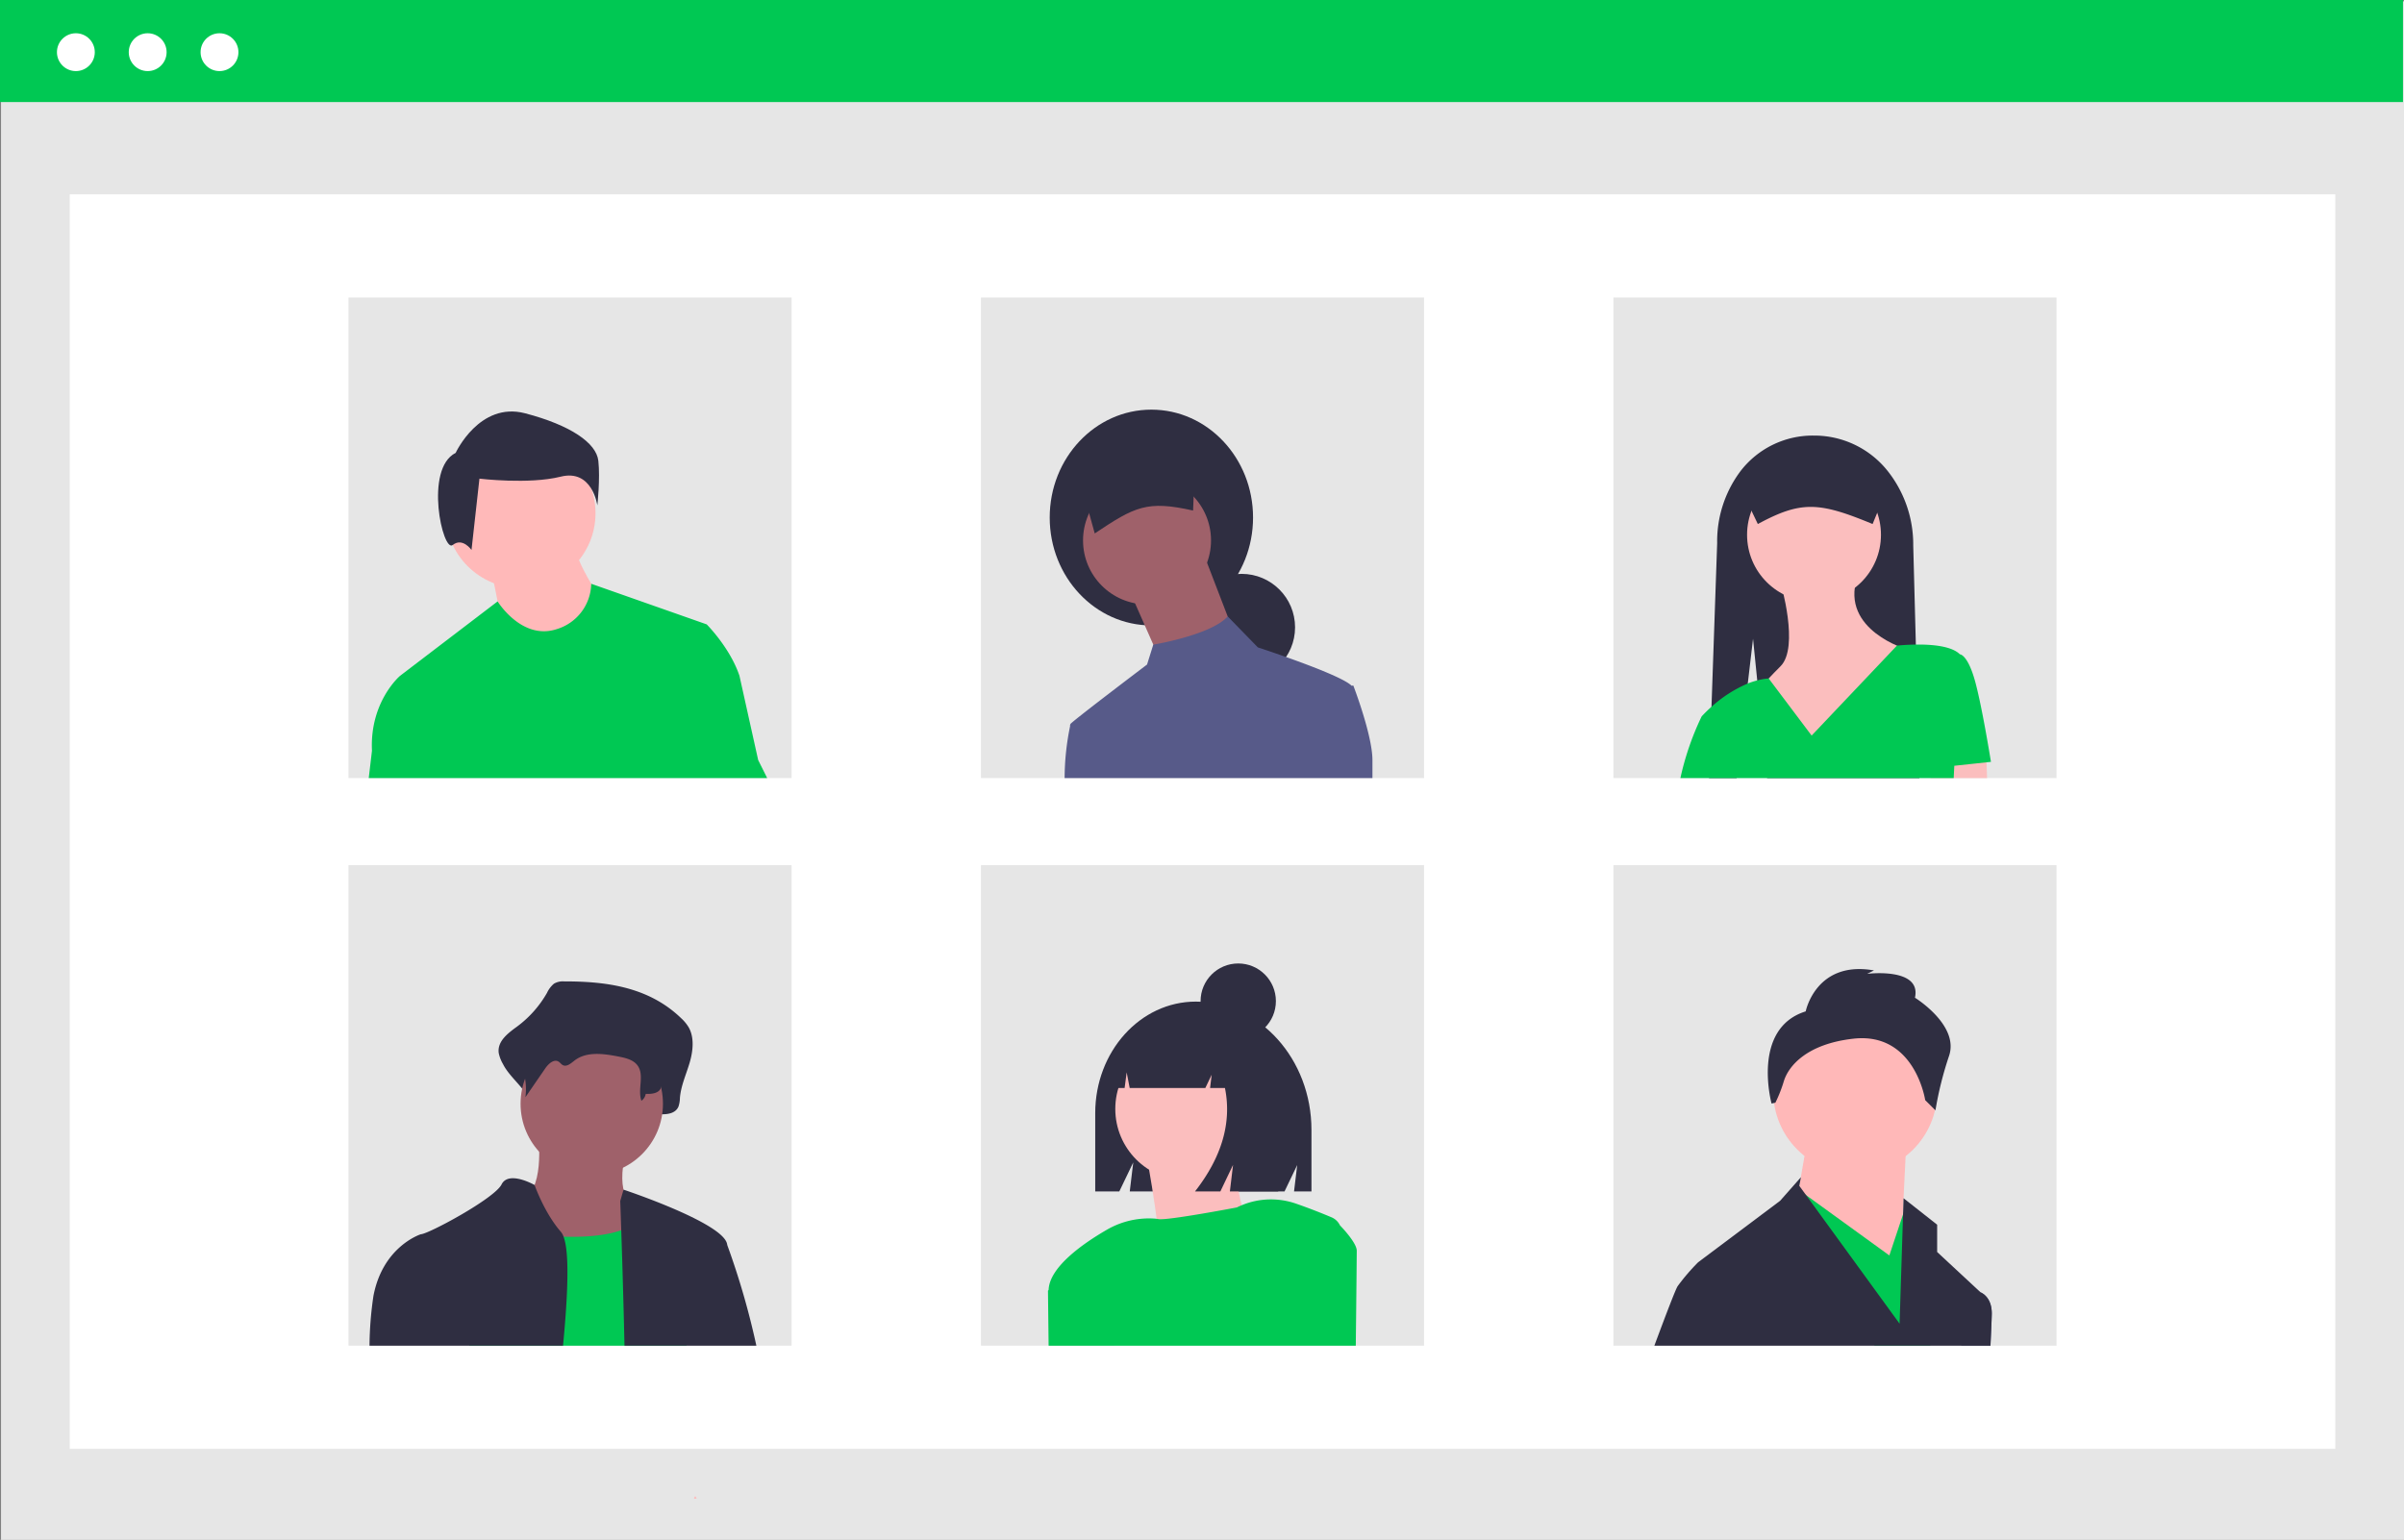 <svg id="a1564cff-f165-45d5-b330-5a55512dec45" data-name="Layer 1" xmlns="http://www.w3.org/2000/svg" width="817.215" height="523.621" viewBox="0 0 817.215 523.621"><rect x="0" y="0" width="817.215" height="523.621" fill="#808080" stroke="none"/><rect x="0.349" y="0.463" width="816.866" height="523.158" fill="#e6e6e6"/><rect x="23.707" y="66.08" width="770.15" height="426.591" fill="#fff"/><rect width="816.866" height="34.703" fill="#00c853"/><circle cx="25.789" cy="17.742" r="6.432" fill="#fff"/><circle cx="50.203" cy="17.742" r="6.432" fill="#fff"/><circle cx="74.618" cy="17.742" r="6.432" fill="#fff"/><rect x="118.465" y="101.167" width="150.63" height="163.42" fill="#e6e6e6"/><rect x="333.465" y="101.167" width="150.63" height="163.42" fill="#e6e6e6"/><rect x="548.465" y="101.167" width="150.63" height="163.42" fill="#e6e6e6"/><rect x="118.465" y="294.167" width="150.63" height="163.42" fill="#e6e6e6"/><rect x="333.465" y="294.167" width="150.63" height="163.42" fill="#e6e6e6"/><rect x="548.465" y="294.167" width="150.63" height="163.42" fill="#e6e6e6"/><circle cx="176.975" cy="174.52" r="25.462" fill="#ffb9b9"/><path d="M358.421,382.204s3.183,15.118,3.183,16.71,15.118,8.753,15.118,8.753l13.527-2.387,4.774-14.323s-7.957-11.935-7.957-16.71Z" transform="translate(-191.392 -188.19)" fill="#ffb9b9"/><path d="M346.286,342.195s8.084-17.516,23.579-13.474,24.253,10.105,24.926,16.168-.337,15.158-.337,15.158-1.684-12.463-12.463-9.768-27.621.674-27.621.674l-2.695,24.253s-3.032-4.379-6.4-1.684S335.507,347.585,346.286,342.195Z" transform="translate(-191.392 -188.19)" fill="#2f2e41"/><path d="M449.128,446.657l-6.36-28.65c-3.19-9.55-11.14-17.5-11.14-17.5l-39.24-13.8h-.01a16.479,16.479,0,0,1-11.67,15.4c-11.94,3.97-20.16-9.41-20.16-9.41l-33.17,25.31s-10.34,8.76-9.54,25.47l-1.1,9.3h135.45Z" transform="translate(-191.392 -188.19)" fill="#00c853"/><ellipse cx="391.4" cy="175.984" rx="34.56" ry="36.687" fill="#2f2e41"/><circle cx="422.064" cy="213.32" r="18.181" fill="#2f2e41"/><polygon points="409.402 188.971 419.142 214.294 394.468 224.684 392.301 219.773 384.727 202.607 409.402 188.971" fill="#9f616a"/><circle cx="389.922" cy="183.776" r="21.752" fill="#9f616a"/><path d="M563.535,369.58c13.672-9.123,17.759-11.304,33.431-7.78l.94-22.863-40.497,8.495Z" transform="translate(-191.392 -188.19)" fill="#2f2e41"/><path d="M651.438,421.307l-.6.07a.378.378,0,0,0-.05-.06c-2.38-2.38-13.74-6.71-22.21-9.71h-.01c-5.38-1.91-9.59-3.28-9.59-3.28l-10.24-10.53c-2.58,2.9-8.03,5.14-13.21,6.72a103.738,103.738,0,0,1-12.08,2.88h-.01l-2.12,6.77s-24.03,18.19-25.97,20.13h-.01v.02a1.057,1.057,0,0,0-.18.76v.05a88.172,88.172,0,0,0-1.86,17.65h104.64v-6.14C657.938,438.197,651.438,421.307,651.438,421.307Z" transform="translate(-191.392 -188.19)" fill="#575a89"/><path d="M843.858,452.777h-51.74l-2.85-28.11-.17-1.71-.35-3.39-1.43-14.17-1.79,15.22-3.78,32.16h-9.4l.35-10.01.35-10.15.15-4.09,1.93-55.64a39.728,39.728,0,0,1,7.93-24.49,30.942,30.942,0,0,1,24.99-12.09,31.84,31.84,0,0,1,25.42,12.53,40.261,40.261,0,0,1,8.31,24.86l.89,33.68Z" transform="translate(-191.392 -188.19)" fill="#2f2e41"/><circle cx="616.656" cy="181.85" r="22.758" fill="#fbbebe"/><path d="M796.669,386.295s6.502,21.945,0,28.448-8.128,8.941-8.128,8.941l18.694,25.196,32.511-39.827s-22.758-6.502-17.069-24.384Z" transform="translate(-191.392 -188.19)" fill="#fbbebe"/><polygon points="675.485 264.587 656.285 264.587 655.965 261.297 655.675 258.257 664.515 257.147 675.175 255.817 675.295 259.227 675.485 264.587" fill="#fbbebe"/><path d="M868.194,447.254s-3.251-20.32-5.69-28.448-4.877-8.128-4.877-8.128h-0l0-.002c-2.87-2.87-9.77-3.38-14.96-3.3-3.64.04-6.44.36-6.44.36l-28.99,30.58-14.6-19.41v-.01a21.249,21.249,0,0,0-3.89.67,25.757,25.757,0,0,0-3.22,1.05,44.182,44.182,0,0,0-12.33,7.91h-.01c-2.1,1.89-3.34,3.28-3.34,3.28a95.187,95.187,0,0,0-7.22,20.97h92.9l.21-4.18v-.008Z" transform="translate(-191.392 -188.19)" fill="#00c853"/><path d="M788.948,366.382c14.699-7.924,20.736-7.589,39.014,0L832.838,354.5a8.448,8.448,0,0,0-8.438-8.438H791.696a8.448,8.448,0,0,0-8.438,8.438Z" transform="translate(-191.392 -188.19)" fill="#2f2e41"/><path d="M383.181,521.911a5.995,5.995,0,0,0-3.477.777,9.07,9.07,0,0,0-2.352,3.104,37.135,37.135,0,0,1-10.116,11.427c-3.006,2.202-6.827,4.948-6.313,9.008a12.175,12.175,0,0,0,1.465,3.802c2.773,5.598,10.34,9.923,9.596,16.311,2.755-4.612-.93-6.893,1.825-11.505,1.312-2.196,3.591-4.676,5.572-3.296.663.462,1.099,1.29,1.789,1.695,1.648.967,3.401-.882,4.86-2.191,5.03-4.515,12.183-3.332,18.442-1.926,2.955.664,6.201,1.536,7.947,4.36,2.297,3.713-2.182,7.723-3.314,11.922a2.288,2.288,0,0,0,2.455,2.847c1.878-.185,4.103-.337,4.214-1.161,2.363.084,5.258-.183,6.271-2.644a10.346,10.346,0,0,0,.485-3.009c.372-4.133,2.126-7.903,3.288-11.837s1.667-8.544-.294-12.031a13.921,13.921,0,0,0-2.569-3.123C411.826,523.671,397.194,521.895,383.181,521.911Z" transform="translate(-191.392 -188.19)" fill="#2f2e41"/><path d="M374.404,574.407s2.42,20.169-6.454,21.782,8.068,29.043,8.068,29.043l40.338,4.841L406.674,597.803s-6.454-2.42-2.42-18.555S374.404,574.407,374.404,574.407Z" transform="translate(-191.392 -188.19)" fill="#9f616a"/><circle cx="201.163" cy="375.326" r="24.203" fill="#9f616a"/><path d="M350.898,645.777c4.28-16.83,10.19-39.5,10.19-39.5s2.3.47,5.92,1a140.112,140.112,0,0,0,15.96,1.45c6.84.19,14.04-.26,19.61-2.19a18.363,18.363,0,0,0,5.79-3.09,11.162,11.162,0,0,0,1.94-2.01c9.68-12.91,13.71,36.3,13.71,36.3l.75,8.04Z" transform="translate(-191.392 -188.19)" fill="#00c853"/><path d="M428.228,697.777q-.48,0-.96.03l.46-.86C427.888,697.217,428.048,697.497,428.228,697.777Z" transform="translate(-191.392 -188.19)" fill="#ffb8b8"/><path d="M384.36,528.243a5.493,5.493,0,0,0-2.83.549,6.597,6.597,0,0,0-1.915,2.194,27.874,27.874,0,0,1-8.235,8.076c-2.447,1.556-5.558,3.497-5.139,6.367a7.961,7.961,0,0,0,1.193,2.688,21.14,21.14,0,0,1,2.569,13.176l6.728-9.779c1.068-1.552,2.923-3.305,4.536-2.33.54.326.894.912,1.457,1.198,1.341.683,2.768-.623,3.956-1.549,4.094-3.191,9.917-2.355,15.012-1.361,2.405.469,5.047,1.085,6.469,3.081,2.363,3.317-.104,8.11,1.275,11.942a3.521,3.521,0,0,0,1.457-2.325c1.923.059,4.28-.13,5.105-1.869a6.439,6.439,0,0,0,.395-2.127c.302-2.921,1.73-5.586,2.676-8.366s1.357-6.039-.239-8.504a10.289,10.289,0,0,0-2.091-2.207C407.678,529.487,395.767,528.232,384.36,528.243Z" transform="translate(-191.392 -188.19)" fill="#2f2e41"/><path d="M382.068,607.077c-5.52-6.31-8.8-15.51-8.95-15.92v-.01s-8.8-5.04-11.22-.2-25.01,16.94-27.43,16.94a.321.321,0,0,1-.06.02c-.96.32-12.98,4.69-16.07,20.96a121.766,121.766,0,0,0-1.34,16.91h65.79c.68-7.13,1.19-13.8,1.39-19.56.29-8.03.01-14.27-1.21-17.49A5.095,5.095,0,0,0,382.068,607.077Z" transform="translate(-191.392 -188.19)" fill="#2f2e41"/><path d="M438.638,611.617c-.04-.19-.07-.35-.1-.5a3.72,3.72,0,0,0-.54-1.2.077.077,0,0,1-.01-.03c-4.66-7.22-34.63-17.16-34.63-17.16l-1.12,3.87s.14,3.82.34,9.94c.2,5.73.44,13.47.67,21.97.16,5.55.3,11.43.43,17.27h44.83A261.8,261.8,0,0,0,438.638,611.617Z" transform="translate(-191.392 -188.19)" fill="#2f2e41"/><path d="M858.078,645.777l3.43-16.76,3.19-1.35.02.01c.29.11,3.76,1.58,3.76,7.15,0,1.12-.17,5.15-.45,10.95Z" transform="translate(-191.392 -188.19)" fill="#575a89"/><circle cx="630.658" cy="371.191" r="27.856" fill="#ffb8b8"/><polygon points="648.068 387.44 645.746 435.026 609.766 414.135 614.408 387.44 648.068 387.44" fill="#ffb8b8"/><polygon points="658.515 437.347 656.155 457.587 637.265 457.587 616.765 418.197 610.985 407.107 608.215 405.297 611.425 404.567 613.955 406.397 642.265 426.907 646.805 413.277 646.925 412.927 648.065 409.497 658.515 437.347" fill="#00c853"/><path d="M805.221,532.105s3.482-17.41,23.213-13.928l-2.321,1.161s18.57-2.321,16.249,8.125c0,0,15.088,9.285,11.607,19.731a118.097,118.097,0,0,0-4.643,18.57l-3.482-3.482s-3.482-23.213-24.374-20.892c-15.669,1.741-22.052,9.14-23.685,14.472a47.094,47.094,0,0,1-2.867,7.295l-1.304.286S786.65,537.908,805.221,532.105Z" transform="translate(-191.392 -188.19)" fill="#2f2e41"/><path d="M864.718,627.677l-.02-.01-14.79-13.74v-9.28l-11.42-9-.17,5.47-1.18,37.19-18.99-26.12-12.8-17.6-2.3-3.15.56-2.95-7.09,8.03-25.66,19.25-2.2,1.65a69.987,69.987,0,0,0-6.96,8.12c-.69,1.03-3.83,9.23-7.92,20.24h114.25c.28-5.8.45-9.83.45-10.95C868.478,629.257,865.008,627.787,864.718,627.677Z" transform="translate(-191.392 -188.19)" fill="#2f2e41"/><path d="M597.88,528.783h0c-18.876,0-34.178,16.982-34.178,37.93v26.615H571.888l4.739-9.861-1.185,9.861h52.613l4.308-8.965-1.077,8.965H637.21V572.43C637.21,548.324,619.601,528.783,597.88,528.783Z" transform="translate(-191.392 -188.19)" fill="#2f2e41"/><path d="M570.298,645.777h-22.23l-.21-18.13c-.01-.19-.01-.37-.01-.56l4.45-5.01.08-.09,16.99,10.76Z" transform="translate(-191.392 -188.19)" fill="#d0cde1"/><circle cx="403.464" cy="377.088" r="24.331" fill="#fbbebe"/><path d="M580.907,579.876s7.137,36.983,3.893,40.876,34.388-7.137,34.388-7.137-12.328-25.304-5.839-39.579Z" transform="translate(-191.392 -188.19)" fill="#fbbebe"/><path d="M646.918,604.887h-.01a5.586,5.586,0,0,0-2.79-2.72c-4.77-2.01-8.88-3.55-12.26-4.72a25.926,25.926,0,0,0-18.34.57c-.57.23-1.13.48-1.68.76,0,0-23.79,4.53-26.62,3.96-.21-.04-.43-.07-.64-.09a11.226,11.226,0,0,0-1.29-.11,28.503,28.503,0,0,0-15.8,3.92c-7.81,4.53-19.39,12.56-19.63,20.38l-.22.25.22,18.69h104.42c.21-17.91.33-31.37.33-32.28C652.608,610.667,646.918,604.887,646.918,604.887Z" transform="translate(-191.392 -188.19)" fill="#00c853"/><path d="M607.596,539.231a17.925,17.925,0,0,0-14.143-7.217h-.671c-12.938,0-23.425,11.707-23.425,26.148v0h4.335l.7-5.329,1.026,5.329h25.711l2.154-4.508-.539,4.508H607.803q3.54,17.583-10.174,35.165h8.616l4.308-9.017-1.077,9.017h16.425l3.231-20.738C629.132,557.058,620.108,543.888,607.596,539.231Z" transform="translate(-191.392 -188.19)" fill="#2f2e41"/><circle cx="420.926" cy="340.424" r="12.801" fill="#2f2e41"/></svg>